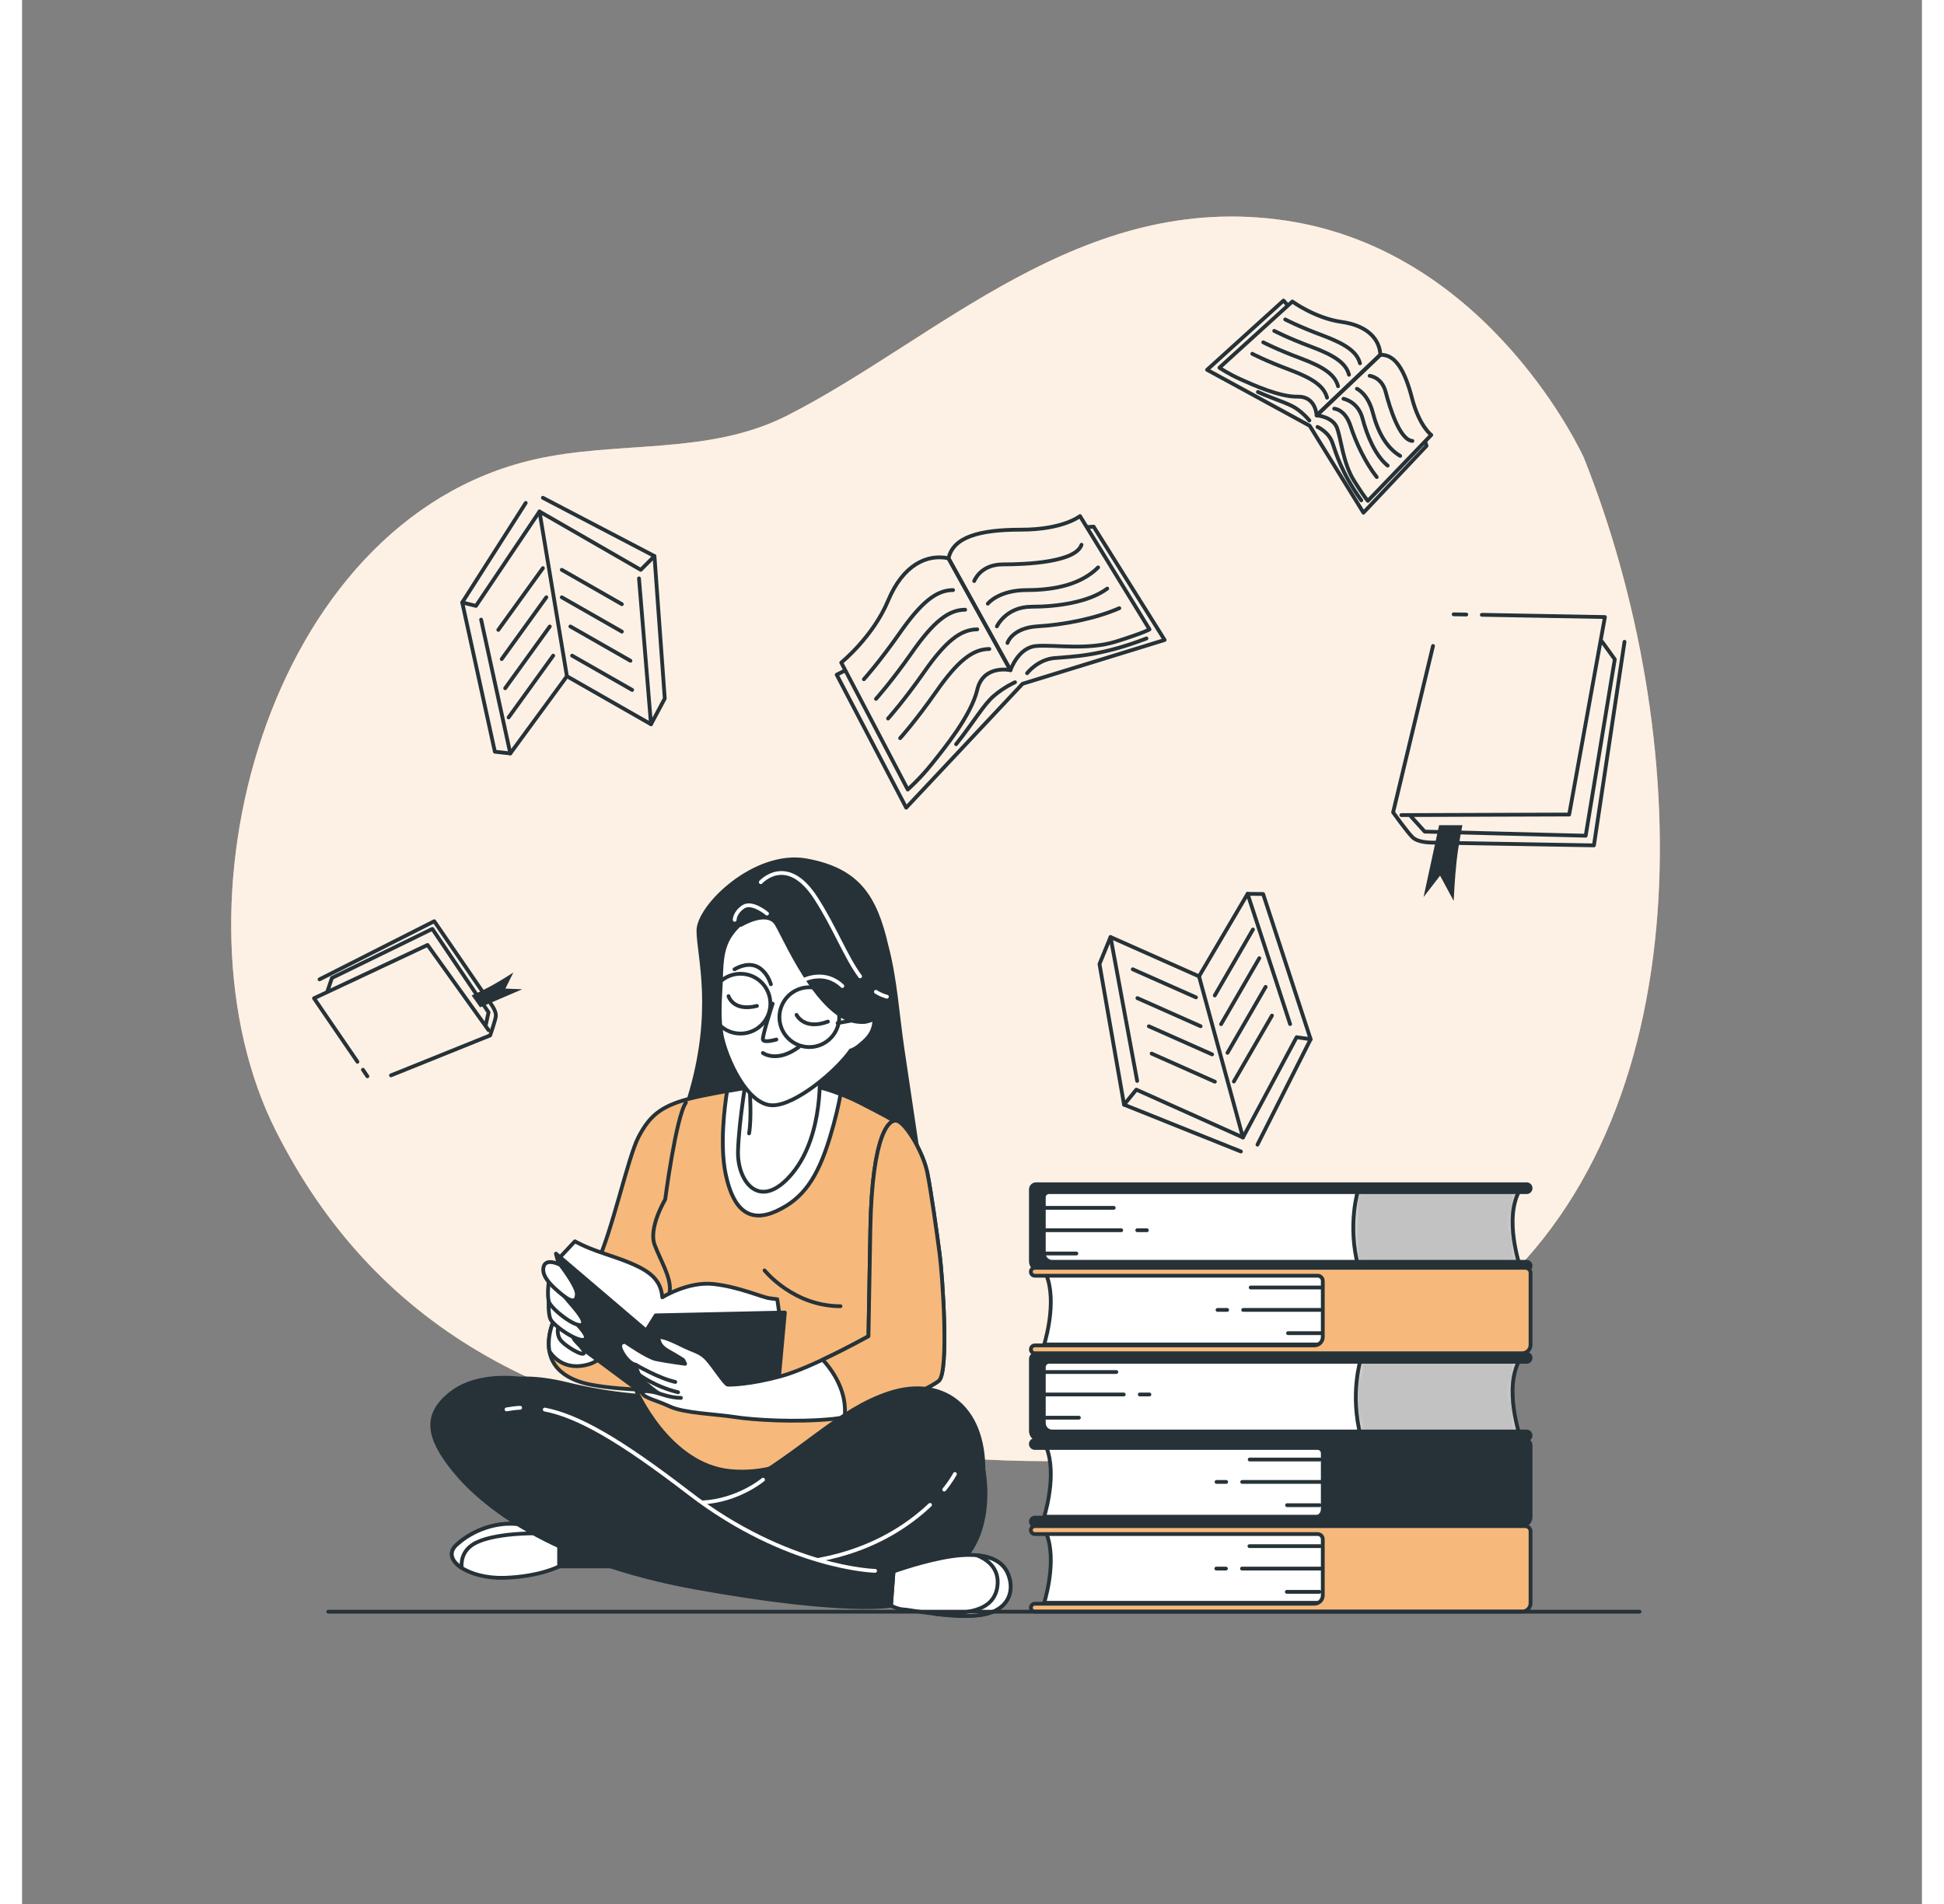 <svg width="300.8" height="294.7" viewBox="0 0 400 401" fill="none" xmlns="http://www.w3.org/2000/svg">
<rect x="0" y="0" width="400" height="401" fill="#808080" stroke="none"/>
<path d="M328.832 96.412C328.832 96.412 309.28 52.905 266.104 46.457C222.928 40.009 192.784 71.435 161.008 87.546C144.368 95.982 125.368 92.712 107.704 96.788C51.224 109.849 29.944 191.679 53.472 238.218C73.84 278.51 109.688 299.457 164.272 304.293C218.856 309.129 257.144 314.771 306.024 275.285C354.904 235.799 351.648 153.613 328.832 96.412Z" fill="#F6B97B"/>
<path opacity="0.8" d="M328.832 96.412C328.832 96.412 309.28 52.905 266.104 46.457C222.928 40.009 192.784 71.435 161.008 87.546C144.368 95.982 125.368 92.712 107.704 96.788C51.224 109.849 29.944 191.679 53.472 238.218C73.84 278.51 109.688 299.457 164.272 304.293C218.856 309.129 257.144 314.771 306.024 275.285C354.904 235.799 351.648 153.613 328.832 96.412Z" fill="white"/>
<path d="M297.064 136.028L288.664 171.068C288.664 171.068 291.56 175.124 292.72 176.284C293.88 177.444 296.488 177.444 297.352 177.444C298.216 177.444 330.944 178.02 330.944 178.02L337.384 135.156" stroke="#263238" stroke-width="0.8" stroke-linecap="round" stroke-linejoin="round"/>
<path d="M304.072 129.412L301.408 129.364" stroke="#263238" stroke-width="0.8" stroke-linecap="round" stroke-linejoin="round"/>
<path d="M290.4 171.644L325.736 171.524L333.256 129.94L307.344 129.468" stroke="#263238" stroke-width="0.8" stroke-linecap="round" stroke-linejoin="round"/>
<path d="M292.424 171.932L295.32 175.124L329.208 175.988L335.336 138.836L332.68 135.156" stroke="#263238" stroke-width="0.8" stroke-linecap="round" stroke-linejoin="round"/>
<path d="M298.352 173.772H303.256C303.256 173.772 302.44 177.652 302.032 181.332C301.624 185.012 301.416 189.708 301.416 189.708L298.552 184.396L295.08 188.892L298.352 173.772Z" fill="#263238"/>
<path d="M77.672 226.452L98.552 218.036C98.552 218.036 99.568 215.092 99.736 214.084C99.904 213.076 98.96 211.748 98.648 211.308C98.336 210.868 86.776 193.996 86.776 193.996L62.624 206.236" stroke="#263238" stroke-width="0.8" stroke-linecap="round" stroke-linejoin="round"/>
<path d="M71.768 225.276L72.704 226.652" stroke="#263238" stroke-width="0.8" stroke-linecap="round" stroke-linejoin="round"/>
<path d="M98.224 216.94L85.368 198.996L61.464 210.22L70.608 223.588" stroke="#263238" stroke-width="0.8" stroke-linecap="round" stroke-linejoin="round"/>
<path d="M97.632 215.804L98.208 213.18L86.376 195.612L65.24 205.94L64.328 208.628" stroke="#263238" stroke-width="0.8" stroke-linecap="round" stroke-linejoin="round"/>
<path d="M96.424 212.124L94.648 209.628C94.648 209.628 96.92 208.636 98.944 207.516C100.968 206.396 103.432 204.796 103.432 204.796L101.76 208.18L105.304 208.324L96.424 212.132V212.124Z" fill="#263238"/>
<path d="M173.168 141.252L171.512 142.084L186.144 170.084L210.648 143.988L240.56 134.764L225.608 110.9L224.288 110.996" stroke="#263238" stroke-width="0.8" stroke-linecap="round" stroke-linejoin="round"/>
<path d="M195.056 117.58L208.104 141.124C208.104 141.124 202.376 139.852 201.104 145.26C199.832 150.668 194.104 157.668 191.56 160.852C189.016 164.036 186.472 166.26 186.472 166.26L172.472 139.532C172.472 139.532 179.152 134.124 182.336 126.484C185.52 118.844 190.608 116.62 195.064 117.572L195.056 117.58Z" stroke="#263238" stroke-width="0.8" stroke-linecap="round" stroke-linejoin="round"/>
<path d="M208.104 141.124C208.104 141.124 209.696 136.348 213.512 136.036C217.328 135.716 224.328 136.988 230.376 135.084C236.424 133.172 237.376 132.54 237.376 132.54L222.736 108.676C222.736 108.676 219.232 111.54 210.328 111.54C201.424 111.54 196.008 113.132 195.056 117.588L208.104 141.132V141.124Z" stroke="#263238" stroke-width="0.8" stroke-linecap="round" stroke-linejoin="round"/>
<path d="M209.056 143.676C209.056 143.676 206.832 144.628 204.6 146.54C202.376 148.452 200.464 151.948 196.648 156.724" stroke="#263238" stroke-width="0.8" stroke-linecap="round" stroke-linejoin="round"/>
<path d="M211.6 141.764C211.6 141.764 213.824 138.9 217.328 138.58C220.832 138.26 226.872 138.26 236.736 134.444" stroke="#263238" stroke-width="0.8" stroke-linecap="round" stroke-linejoin="round"/>
<path d="M177.24 143.036C177.24 143.036 180.424 139.532 184.88 133.172C189.336 126.812 192.52 124.26 196.016 124.26" stroke="#263238" stroke-width="0.8" stroke-linecap="round" stroke-linejoin="round"/>
<path d="M179.784 147.172C179.784 147.172 182.968 143.668 187.424 137.308C191.88 130.94 195.064 128.396 198.56 128.396" stroke="#263238" stroke-width="0.8" stroke-linecap="round" stroke-linejoin="round"/>
<path d="M182.328 151.308C182.328 151.308 185.512 147.804 189.968 141.444C194.424 135.076 197.608 132.532 201.104 132.532" stroke="#263238" stroke-width="0.8" stroke-linecap="round" stroke-linejoin="round"/>
<path d="M184.872 155.444C184.872 155.444 188.056 151.94 192.512 145.58C196.968 139.212 200.152 136.668 203.648 136.668" stroke="#263238" stroke-width="0.8" stroke-linecap="round" stroke-linejoin="round"/>
<path d="M200.464 122.356C200.464 122.356 201.736 118.852 206.512 118.852C211.288 118.852 221.824 118.436 223.056 114.716" stroke="#263238" stroke-width="0.8" stroke-linecap="round" stroke-linejoin="round"/>
<path d="M203.328 127.124C203.328 127.124 205.552 124.26 211.6 124.26C217.648 124.26 223.056 122.988 226.552 119.484" stroke="#263238" stroke-width="0.8" stroke-linecap="round" stroke-linejoin="round"/>
<path d="M205.24 131.9C205.24 131.9 207.152 127.764 212.56 127.764C217.968 127.764 224.648 126.812 228.472 123.948" stroke="#263238" stroke-width="0.8" stroke-linecap="round" stroke-linejoin="round"/>
<path d="M207.464 135.396C207.464 135.396 208.416 132.212 213.832 131.892C219.24 131.572 225.92 130.3 231.016 128.076" stroke="#263238" stroke-width="0.8" stroke-linecap="round" stroke-linejoin="round"/>
<path d="M266.424 64.245L265.592 63.292L249.496 77.876L271.096 89.66L282.416 107.964L295.704 93.885L295.416 93.028" stroke="#263238" stroke-width="0.8" stroke-linecap="round" stroke-linejoin="round"/>
<path d="M285.968 74.716L272.56 87.476C272.56 87.476 272.416 83.444 268.592 83.532C264.776 83.62 259.12 81.02 256.568 79.884C254.008 78.74 252.088 77.436 252.088 77.436L267.448 63.492C267.448 63.492 272.208 67.004 277.84 67.796C283.472 68.588 285.84 71.596 285.976 74.724L285.968 74.716Z" stroke="#263238" stroke-width="0.8" stroke-linecap="round" stroke-linejoin="round"/>
<path d="M272.56 87.477C272.56 87.477 276.008 87.709 276.888 90.197C277.76 92.685 278.128 97.557 280.448 101.253C282.768 104.941 283.352 105.469 283.352 105.469L296.696 91.597C296.696 91.597 294.184 89.765 292.64 83.837C291.096 77.909 289.104 74.589 285.968 74.725L272.56 87.485V87.477Z" stroke="#263238" stroke-width="0.8" stroke-linecap="round" stroke-linejoin="round"/>
<path d="M271.032 88.548C271.032 88.548 270.008 87.228 268.352 86.076C266.696 84.924 264.04 84.26 260.2 82.548" stroke="#263238" stroke-width="0.8" stroke-linecap="round" stroke-linejoin="round"/>
<path d="M272.744 89.908C272.744 89.908 275.032 90.892 275.856 93.164C276.672 95.436 277.72 99.46 281.968 105.364" stroke="#263238" stroke-width="0.8" stroke-linecap="round" stroke-linejoin="round"/>
<path d="M265.944 67.269C265.944 67.269 268.824 68.781 273.832 70.645C278.84 72.509 281.08 74.181 281.688 76.509" stroke="#263238" stroke-width="0.8" stroke-linecap="round" stroke-linejoin="round"/>
<path d="M263.632 69.676C263.632 69.676 266.512 71.188 271.52 73.052C276.528 74.916 278.768 76.588 279.376 78.916" stroke="#263238" stroke-width="0.8" stroke-linecap="round" stroke-linejoin="round"/>
<path d="M261.32 72.085C261.32 72.085 264.2 73.597 269.208 75.46C274.216 77.325 276.456 78.996 277.064 81.325" stroke="#263238" stroke-width="0.8" stroke-linecap="round" stroke-linejoin="round"/>
<path d="M259.008 74.5C259.008 74.5 261.888 76.012 266.896 77.876C271.904 79.74 274.144 81.412 274.752 83.74" stroke="#263238" stroke-width="0.8" stroke-linecap="round" stroke-linejoin="round"/>
<path d="M283.728 79.141C283.728 79.141 286.28 79.381 287.104 82.557C287.928 85.733 290.032 92.677 292.72 92.853" stroke="#263238" stroke-width="0.8" stroke-linecap="round" stroke-linejoin="round"/>
<path d="M281.048 81.869C281.048 81.869 283.336 82.853 284.384 86.877C285.432 90.901 287.216 94.277 290.152 96.005" stroke="#263238" stroke-width="0.8" stroke-linecap="round" stroke-linejoin="round"/>
<path d="M278.208 83.973C278.208 83.973 281.288 84.525 282.224 88.125C283.16 91.725 284.952 96.005 287.52 98.053" stroke="#263238" stroke-width="0.8" stroke-linecap="round" stroke-linejoin="round"/>
<path d="M276.264 86.061C276.264 86.061 278.544 86.141 279.696 89.692C280.848 93.245 282.848 97.46 285.216 100.461" stroke="#263238" stroke-width="0.8" stroke-linecap="round" stroke-linejoin="round"/>
<path d="M106.04 105.908L92.672 126.868L95.568 127.588L108.936 107.716L130.256 119.996L133.144 117.108L109.656 104.828" stroke="#263238" stroke-width="0.8" stroke-linecap="round" stroke-linejoin="round"/>
<path d="M108.936 107.716L114.712 142.404L132.416 152.516L129.888 121.804" stroke="#263238" stroke-width="0.8" stroke-linecap="round" stroke-linejoin="round"/>
<path d="M132.416 152.516L135.312 147.1L133.144 117.108" stroke="#263238" stroke-width="0.8" stroke-linecap="round" stroke-linejoin="round"/>
<path d="M114.712 142.405L102.792 158.661L96.648 130.477" stroke="#263238" stroke-width="0.8" stroke-linecap="round" stroke-linejoin="round"/>
<path d="M92.672 126.868L99.544 158.3L102.792 158.66" stroke="#263238" stroke-width="0.8" stroke-linecap="round" stroke-linejoin="round"/>
<path d="M109.656 119.636L100.264 132.644" stroke="#263238" stroke-width="0.8" stroke-linecap="round" stroke-linejoin="round"/>
<path d="M110.376 125.78L100.984 138.788" stroke="#263238" stroke-width="0.8" stroke-linecap="round" stroke-linejoin="round"/>
<path d="M111.104 131.924L101.712 144.932" stroke="#263238" stroke-width="0.8" stroke-linecap="round" stroke-linejoin="round"/>
<path d="M111.824 138.068L102.432 151.076" stroke="#263238" stroke-width="0.8" stroke-linecap="round" stroke-linejoin="round"/>
<path d="M113.632 119.996L126.28 127.228" stroke="#263238" stroke-width="0.8" stroke-linecap="round" stroke-linejoin="round"/>
<path d="M113.632 125.78L126.28 133.004" stroke="#263238" stroke-width="0.8" stroke-linecap="round" stroke-linejoin="round"/>
<path d="M115.44 131.924L128.088 139.148" stroke="#263238" stroke-width="0.8" stroke-linecap="round" stroke-linejoin="round"/>
<path d="M115.8 138.068L128.448 145.292" stroke="#263238" stroke-width="0.8" stroke-linecap="round" stroke-linejoin="round"/>
<path d="M260.104 241.044L271.296 218.844L268.344 218.42L257.048 239.532L234.6 229.46L232.016 232.628L256.616 242.484" stroke="#263238" stroke-width="0.8" stroke-linecap="round" stroke-linejoin="round"/>
<path d="M257.048 239.532L247.8 205.604L229.168 197.324L234.776 227.628" stroke="#263238" stroke-width="0.8" stroke-linecap="round" stroke-linejoin="round"/>
<path d="M229.168 197.324L226.84 203.012L232.016 232.628" stroke="#263238" stroke-width="0.8" stroke-linecap="round" stroke-linejoin="round"/>
<path d="M247.8 205.605L258.024 188.229L266.976 215.653" stroke="#263238" stroke-width="0.8" stroke-linecap="round" stroke-linejoin="round"/>
<path d="M271.296 218.845L261.296 188.261L258.024 188.229" stroke="#263238" stroke-width="0.8" stroke-linecap="round" stroke-linejoin="round"/>
<path d="M255.128 227.748L263.16 213.86" stroke="#263238" stroke-width="0.8" stroke-linecap="round" stroke-linejoin="round"/>
<path d="M253.792 221.708L261.824 207.82" stroke="#263238" stroke-width="0.8" stroke-linecap="round" stroke-linejoin="round"/>
<path d="M252.448 215.668L260.488 201.78" stroke="#263238" stroke-width="0.8" stroke-linecap="round" stroke-linejoin="round"/>
<path d="M251.112 209.628L259.152 195.74" stroke="#263238" stroke-width="0.8" stroke-linecap="round" stroke-linejoin="round"/>
<path d="M251.136 227.788L237.824 221.868" stroke="#263238" stroke-width="0.8" stroke-linecap="round" stroke-linejoin="round"/>
<path d="M250.552 222.036L237.24 216.116" stroke="#263238" stroke-width="0.8" stroke-linecap="round" stroke-linejoin="round"/>
<path d="M248.136 216.108L234.824 210.188" stroke="#263238" stroke-width="0.8" stroke-linecap="round" stroke-linejoin="round"/>
<path d="M247.16 210.028L233.848 204.116" stroke="#263238" stroke-width="0.8" stroke-linecap="round" stroke-linejoin="round"/>
<path d="M298.696 249.86H214.12V267.172H298.696V249.86Z" fill="white" stroke="#263238" stroke-width="0.8" stroke-linecap="round" stroke-linejoin="round"/>
<path d="M215 254.348H229.84" stroke="#263238" stroke-width="0.8" stroke-linecap="round" stroke-linejoin="round"/>
<path d="M234.792 259.068H236.816" stroke="#263238" stroke-width="0.8" stroke-linecap="round" stroke-linejoin="round"/>
<path d="M214.768 259.068H231.416" stroke="#263238" stroke-width="0.8" stroke-linecap="round" stroke-linejoin="round"/>
<path d="M215.12 263.964H221.968" stroke="#263238" stroke-width="0.8" stroke-linecap="round" stroke-linejoin="round"/>
<path d="M281.336 250.452C281.336 250.452 278.952 257.812 281.336 266.772H315.416C315.416 266.772 311.832 256.428 315.416 250.452H281.336Z" fill="white"/>
<mask id="mask0_1186_28592" style="mask-type:luminance" maskUnits="userSpaceOnUse" x="280" y="250" width="36" height="17">
<path d="M281.336 250.452C281.336 250.452 278.952 257.812 281.336 266.772H315.416C315.416 266.772 311.832 256.428 315.416 250.452H281.336Z" fill="white"/>
</mask>
<g mask="url(#mask0_1186_28592)">
<path opacity="0.24" d="M281.336 250.452C281.336 250.452 278.952 257.812 281.336 266.772H315.416C315.416 266.772 311.832 256.428 315.416 250.452H281.336Z" fill="black" stroke="#263238" stroke-width="0.8" stroke-linecap="round" stroke-linejoin="round"/>
</g>
<path d="M281.336 250.452C281.336 250.452 278.952 257.812 281.336 266.772H315.416C315.416 266.772 311.832 256.428 315.416 250.452H281.336Z" stroke="#263238" stroke-width="0.8" stroke-linecap="round" stroke-linejoin="round"/>
<path d="M215.12 263.964V252.14C215.12 251.532 215.608 251.044 216.216 251.044H316.776C317.232 251.044 317.608 250.676 317.608 250.212C317.608 249.756 317.24 249.38 316.776 249.38H213.496C212.888 249.38 212.4 249.868 212.4 250.476V265.612C212.4 266.588 213.192 267.38 214.168 267.38H316.768C317.224 267.38 317.6 267.012 317.6 266.548C317.6 266.092 317.232 265.716 316.768 265.716H216.888C215.912 265.716 215.12 264.924 215.12 263.948V263.964Z" fill="#263238" stroke="#263238" stroke-width="0.8" stroke-linecap="round" stroke-linejoin="round"/>
<path d="M298.696 285.588H214.12V302.9H298.696V285.588Z" fill="white" stroke="#263238" stroke-width="0.8" stroke-linecap="round" stroke-linejoin="round"/>
<path d="M215.536 288.924H230.384" stroke="#263238" stroke-width="0.8" stroke-linecap="round" stroke-linejoin="round"/>
<path d="M235.328 293.652H237.352" stroke="#263238" stroke-width="0.8" stroke-linecap="round" stroke-linejoin="round"/>
<path d="M215.312 293.652H231.952" stroke="#263238" stroke-width="0.8" stroke-linecap="round" stroke-linejoin="round"/>
<path d="M215.656 298.54H222.504" stroke="#263238" stroke-width="0.8" stroke-linecap="round" stroke-linejoin="round"/>
<path d="M281.864 286.188C281.864 286.188 279.48 293.548 281.864 302.508H315.408C315.408 302.508 311.824 292.156 315.408 286.188H281.864Z" fill="white"/>
<mask id="mask1_1186_28592" style="mask-type:luminance" maskUnits="userSpaceOnUse" x="280" y="286" width="36" height="17">
<path d="M281.864 286.188C281.864 286.188 279.48 293.548 281.864 302.508H315.408C315.408 302.508 311.824 292.156 315.408 286.188H281.864Z" fill="white"/>
</mask>
<g mask="url(#mask1_1186_28592)">
<path opacity="0.24" d="M281.864 286.188C281.864 286.188 279.48 293.548 281.864 302.508H315.408C315.408 302.508 311.824 292.156 315.408 286.188H281.864Z" fill="black" stroke="#263238" stroke-width="0.8" stroke-linecap="round" stroke-linejoin="round"/>
</g>
<path d="M281.864 286.188C281.864 286.188 279.48 293.548 281.864 302.508H315.408C315.408 302.508 311.824 292.156 315.408 286.188H281.864Z" stroke="#263238" stroke-width="0.8" stroke-linecap="round" stroke-linejoin="round"/>
<path d="M215.12 299.7V287.876C215.12 287.268 215.608 286.78 216.216 286.78H316.776C317.232 286.78 317.608 286.412 317.608 285.948C317.608 285.492 317.24 285.116 316.776 285.116H213.496C212.888 285.116 212.4 285.604 212.4 286.212V301.348C212.4 302.324 213.192 303.116 214.168 303.116H316.768C317.224 303.116 317.6 302.748 317.6 302.284C317.6 301.828 317.232 301.452 316.768 301.452H216.888C215.912 301.452 215.12 300.66 215.12 299.684V299.7Z" fill="#263238" stroke="#263238" stroke-width="0.8" stroke-linecap="round" stroke-linejoin="round"/>
<path d="M215.2 319.396C215.792 317.412 217.968 309.188 215.28 303.932H312.608V319.396H215.2Z" fill="white" stroke="#263238" stroke-width="0.8" stroke-linecap="round" stroke-linejoin="round"/>
<path d="M273.312 307.348H258.464" stroke="#263238" stroke-width="0.8" stroke-linecap="round" stroke-linejoin="round"/>
<path d="M253.512 312.068H251.488" stroke="#263238" stroke-width="0.8" stroke-linecap="round" stroke-linejoin="round"/>
<path d="M273.536 312.068H256.888" stroke="#263238" stroke-width="0.8" stroke-linecap="round" stroke-linejoin="round"/>
<path d="M273.184 316.964H266.336" stroke="#263238" stroke-width="0.8" stroke-linecap="round" stroke-linejoin="round"/>
<path d="M273.856 317.836V306.012C273.856 305.404 273.368 304.916 272.76 304.916H213.224C212.768 304.916 212.392 304.548 212.392 304.084C212.392 303.628 212.76 303.252 213.224 303.252H316.504C317.112 303.252 317.6 303.74 317.6 304.348V319.484C317.6 320.46 316.808 321.252 315.832 321.252H213.232C212.776 321.252 212.4 320.884 212.4 320.42C212.4 319.964 212.768 319.588 213.232 319.588H272.088C273.064 319.588 273.856 318.796 273.856 317.82V317.836Z" fill="#263238" stroke="#263238" stroke-width="0.8" stroke-linecap="round" stroke-linejoin="round"/>
<path d="M215.2 337.525C215.792 335.541 217.968 327.317 215.28 322.061H312.608V337.525H215.2Z" fill="white" stroke="#263238" stroke-width="0.8" stroke-linecap="round" stroke-linejoin="round"/>
<path d="M273.264 325.588H258.416" stroke="#263238" stroke-width="0.8" stroke-linecap="round" stroke-linejoin="round"/>
<path d="M253.464 330.316H251.44" stroke="#263238" stroke-width="0.8" stroke-linecap="round" stroke-linejoin="round"/>
<path d="M273.488 330.316H256.84" stroke="#263238" stroke-width="0.8" stroke-linecap="round" stroke-linejoin="round"/>
<path d="M273.136 335.213H266.288" stroke="#263238" stroke-width="0.8" stroke-linecap="round" stroke-linejoin="round"/>
<path d="M273.856 335.964V324.14C273.856 323.532 273.368 323.044 272.76 323.044H213.224C212.768 323.044 212.392 322.676 212.392 322.212C212.392 321.756 212.76 321.38 213.224 321.38H316.504C317.112 321.38 317.6 321.868 317.6 322.476V337.612C317.6 338.588 316.808 339.38 315.832 339.38H213.232C212.776 339.38 212.4 339.012 212.4 338.548C212.4 338.092 212.768 337.716 213.232 337.716H272.088C273.064 337.716 273.856 336.924 273.856 335.948V335.964Z" fill="#F6B97B" stroke="#263238" stroke-width="0.8" stroke-linecap="round" stroke-linejoin="round"/>
<path d="M215.2 283.124C215.792 281.14 217.968 272.916 215.28 267.66H312.608V283.124H215.2Z" fill="white" stroke="#263238" stroke-width="0.8" stroke-linecap="round" stroke-linejoin="round"/>
<path d="M273.52 271.125H258.672" stroke="#263238" stroke-width="0.8" stroke-linecap="round" stroke-linejoin="round"/>
<path d="M253.72 275.844H251.696" stroke="#263238" stroke-width="0.8" stroke-linecap="round" stroke-linejoin="round"/>
<path d="M273.744 275.844H257.096" stroke="#263238" stroke-width="0.8" stroke-linecap="round" stroke-linejoin="round"/>
<path d="M273.4 280.74H266.544" stroke="#263238" stroke-width="0.8" stroke-linecap="round" stroke-linejoin="round"/>
<path d="M273.856 281.564V269.74C273.856 269.132 273.368 268.644 272.76 268.644H213.224C212.768 268.644 212.392 268.276 212.392 267.812C212.392 267.356 212.76 266.98 213.224 266.98H316.504C317.112 266.98 317.6 267.468 317.6 268.076V283.212C317.6 284.188 316.808 284.98 315.832 284.98H213.232C212.776 284.98 212.4 284.612 212.4 284.148C212.4 283.692 212.768 283.316 213.232 283.316H272.088C273.064 283.316 273.856 282.524 273.856 281.548V281.564Z" fill="#F6B97B" stroke="#263238" stroke-width="0.8" stroke-linecap="round" stroke-linejoin="round"/>
<path d="M134.936 294.124C134.936 294.124 126.672 294.388 114.672 291.46C102.672 288.524 92.808 290.66 90.936 302.124C89.072 313.588 119.736 325.324 141.072 329.588C162.408 333.852 183.736 335.724 194.136 331.188C204.536 326.652 204.272 310.388 200.272 302.924C196.272 295.46 182.936 294.388 176.008 295.46C169.072 296.524 134.944 294.124 134.944 294.124H134.936Z" fill="#263238" stroke="#263238" stroke-width="0.8" stroke-linecap="round" stroke-linejoin="round"/>
<path d="M188.8 243.996C187.656 236.316 186.52 228.628 185.368 220.94C184.304 213.804 183.856 206.164 182 199.196C179.6 188.796 176 183.196 165.2 181.196C154.4 179.196 142.4 190.796 142.4 195.996C142.4 201.196 146.112 212.932 140.4 231.396C138.448 237.708 146 238.604 155.128 235.812L188.8 243.996Z" fill="#263238" stroke="#263238" stroke-width="0.8" stroke-linecap="round" stroke-linejoin="round"/>
<path d="M159.8 227.996C159.8 227.996 146.6 229.796 140.4 231.396C134.2 232.996 131.968 235.268 129.768 239.468C127.568 243.668 124.216 259.42 121.016 266.02C117.816 272.62 112 274.396 111 281.396C110 288.396 115.6 290.796 119.8 291.596C124 292.396 129.2 292.596 129.2 292.596C129.2 292.596 136 308.596 149.2 309.796C162.4 310.996 172.2 301.796 178.2 298.396C184.2 294.996 184.6 287.196 184.8 278.196C185 269.196 190.32 248.964 188.92 243.364C187.52 237.764 185.424 236.844 176.344 232.18C172.456 230.188 165.408 227.596 159.808 227.996H159.8Z" fill="#F6B97B" stroke="#263238" stroke-width="0.8" stroke-linecap="round" stroke-linejoin="round"/>
<path d="M118.304 270.148C115.256 273.804 111.76 276.108 111 281.396C110.832 282.588 110.864 283.628 111.032 284.572C111.848 285.804 114.352 288.724 119.24 287.324C125.352 285.58 124.696 277.06 120.984 271.828C120.248 270.788 119.32 270.276 118.296 270.148H118.304Z" fill="white" stroke="#263238" stroke-width="0.8" stroke-linecap="round" stroke-linejoin="round"/>
<path d="M158.864 255.004C164.456 252.444 167.48 248.012 170.048 239.628C171.248 235.7 171.936 232.596 172.328 230.404C168.528 228.948 163.8 227.708 159.8 227.996C159.8 227.996 154.104 228.772 148.432 229.764C147.96 232.708 146.832 241.084 148.152 247.324C149.784 255.012 153.28 257.572 158.864 255.012V255.004Z" fill="white" stroke="#263238" stroke-width="0.8" stroke-linecap="round" stroke-linejoin="round"/>
<path d="M132.4 284.196C132.4 284.196 136.4 274.196 136.4 271.396C136.4 268.596 134.6 265.796 133.2 262.196C131.8 258.596 135.4 252.596 135.4 252.596C135.4 252.596 137.672 235.204 139.768 232.18" stroke="#263238" stroke-width="0.8" stroke-linecap="round" stroke-linejoin="round"/>
<path d="M113.4 264.596L116.4 261.396C116.4 261.396 118.264 262.548 122.6 263.996C130.704 266.692 134.4 268.396 134.8 273.196C134.8 273.196 140.2 269.796 145.6 270.396C151 270.996 155.8 273.196 157.4 273.396L159 273.596L159.4 276.396L156.4 292.196L133 289.796L117 275.796L113.4 264.596Z" fill="white" stroke="#263238" stroke-width="0.8" stroke-linecap="round" stroke-linejoin="round"/>
<path d="M112.4 263.996L131.4 280.196L133.4 276.996L160.6 276.396L159 293.996L133.2 292.796L131.4 293.996L117.4 283.596L112.4 263.996Z" fill="#263238" stroke="#263238" stroke-width="0.8" stroke-linecap="round" stroke-linejoin="round"/>
<path d="M178.6 258.596L178.2 281.396C178.2 281.396 166.4 287.996 159.8 289.796C153.2 291.596 149.2 291.596 148.6 291.596C148 291.596 145.4 287.396 144 285.996C142.6 284.596 141.472 284.572 138.912 283.292C135.352 281.508 133.8 281.196 134 281.996C134.2 282.796 134.4 283.596 136.2 284.596C138 285.596 139.2 286.396 139.2 286.396L139.6 287.196C139.6 287.196 135.2 286.596 133.4 286.196C131.6 285.796 127 282.596 127 282.596C127 282.596 125.04 282.476 126.44 284.876C127.84 287.276 129.2 287.396 129.2 287.396C129.2 287.396 129.6 289.796 131.2 291.196C132.8 292.596 134 293.396 134 293.396C134 293.396 130.2 292.396 130.6 293.396C131 294.396 133.4 294.796 136.4 296.196C139.4 297.596 146.2 297.796 150 298.396C153.8 298.996 162.8 299.596 170.8 298.796C178.8 297.996 190.8 292.596 193 290.796C195.2 288.996 193.8 268.796 193.2 264.196C192.6 259.596 191.4 250.996 190.6 246.996C189.8 242.996 186.6 237.396 184.6 236.196C182.6 234.996 179 238.796 178.6 258.596Z" fill="white" stroke="#263238" stroke-width="0.8" stroke-linecap="round" stroke-linejoin="round"/>
<path d="M129.2 287.396C129.2 287.396 133.96 290.22 137.528 291.013L129.2 287.396Z" fill="white"/>
<path d="M129.2 287.396C129.2 287.396 133.96 290.221 137.528 291.013" stroke="#263238" stroke-width="0.8" stroke-linecap="round" stroke-linejoin="round"/>
<path d="M134 293.396C134 293.396 136.536 294.372 138.712 294.372L134 293.396Z" fill="white"/>
<path d="M134 293.396C134 293.396 136.536 294.372 138.712 294.372" stroke="#263238" stroke-width="0.8" stroke-linecap="round" stroke-linejoin="round"/>
<path d="M129.808 289.428C129.808 289.428 133.176 292.004 138.12 293.188L129.808 289.428Z" fill="white"/>
<path d="M129.808 289.428C129.808 289.428 133.176 292.004 138.12 293.188" stroke="#263238" stroke-width="0.8" stroke-linecap="round" stroke-linejoin="round"/>
<path d="M173.184 298.444C181 296.996 191.008 292.42 193 290.788C195.2 288.988 193.8 268.788 193.2 264.188C192.6 259.588 191.4 250.988 190.6 246.988C189.8 242.988 186.6 237.388 184.6 236.188C182.6 234.988 179 238.788 178.6 258.588L178.2 281.388C178.2 281.388 173.616 283.956 168.56 286.324C170.512 288.444 173.8 292.916 173.184 298.444Z" fill="#F6B97B" stroke="#263238" stroke-width="0.8" stroke-linecap="round" stroke-linejoin="round"/>
<path d="M152.704 225.62C152.704 225.62 150.912 235.988 150.736 242.428C150.56 248.868 155.384 255.3 162.184 247.076C168.976 238.852 167.904 225.26 167.904 225.26C167.904 225.26 160.928 229.012 152.704 225.62Z" fill="white" stroke="#263238" stroke-width="0.8" stroke-linecap="round" stroke-linejoin="round"/>
<path d="M153.24 230.092C153.24 230.092 153.6 235.636 153.064 238.676" stroke="#263238" stroke-width="0.8" stroke-linecap="round" stroke-linejoin="round"/>
<path d="M112.936 279.268C112.936 279.268 112.432 280.692 113.24 282.012C114.048 283.332 118.312 285.868 118.312 284.852C118.312 283.836 116.184 282.42 116.08 281.708C115.976 280.996 115.368 279.98 115.368 279.98C115.368 279.98 113.848 278.052 112.936 279.268Z" fill="white" stroke="#263238" stroke-width="0.8" stroke-linecap="round" stroke-linejoin="round"/>
<path d="M110.888 273.34C110.888 273.34 110.688 276.308 111.2 277.692C111.704 279.084 117.056 282.772 118.432 282.068C119.808 281.364 115.576 277.692 114.584 276.54C113.584 275.388 110.896 273.34 110.896 273.34H110.888Z" fill="white" stroke="#263238" stroke-width="0.8" stroke-linecap="round" stroke-linejoin="round"/>
<path d="M110.904 269.732C110.904 269.732 110.496 272.676 110.904 274.1C111.312 275.524 116.384 279.58 117.808 278.972C119.232 278.364 115.272 274.404 114.36 273.188C113.448 271.972 110.912 269.74 110.912 269.74L110.904 269.732Z" fill="white" stroke="#263238" stroke-width="0.8" stroke-linecap="round" stroke-linejoin="round"/>
<path d="M113.344 266.38C113.344 266.38 110.296 264.756 109.792 266.788C109.288 268.82 111.616 270.948 113.752 272.676C115.88 274.404 116.8 274.1 116.8 272.476C116.8 270.852 113.352 266.388 113.352 266.388L113.344 266.38Z" fill="white" stroke="#263238" stroke-width="0.8" stroke-linecap="round" stroke-linejoin="round"/>
<path d="M113.064 329.86C113.064 329.86 109.064 331.996 101.6 332.26C94.136 332.524 88 328.524 91.464 325.324C94.928 322.124 100.264 320.26 105.064 321.06C109.864 321.86 117.064 323.724 117.064 323.724L113.064 329.86Z" fill="white" stroke="#263238" stroke-width="0.8" stroke-linecap="round" stroke-linejoin="round"/>
<path d="M114.136 323.196C114.496 323.236 114.88 323.26 115.264 323.276C112.816 322.668 108.376 321.612 105.064 321.06C100.264 320.26 94.928 322.124 91.464 325.324C89.696 326.956 90.424 328.788 92.552 330.164C92.424 328.66 92.728 326.204 95.736 324.788C100.272 322.652 109.6 322.652 114.136 323.188V323.196Z" fill="white" stroke="#263238" stroke-width="0.8" stroke-linecap="round" stroke-linejoin="round"/>
<path d="M196.536 307.724C196.536 307.724 188.536 319.724 180.536 324.524C172.536 329.324 136 329.86 128.536 329.86H113.072V324.26C113.072 324.26 137.608 320.796 151.208 313.06C164.808 305.324 172.008 296.796 182.672 293.324C193.336 289.86 202.672 295.724 202.408 310.124" fill="#263238"/>
<path d="M196.536 307.724C196.536 307.724 188.536 319.724 180.536 324.524C172.536 329.324 136 329.86 128.536 329.86H113.072V324.26C113.072 324.26 137.608 320.796 151.208 313.06C164.808 305.324 172.008 296.796 182.672 293.324C193.336 289.86 202.672 295.724 202.408 310.124" stroke="#263238" stroke-width="0.8" stroke-linecap="round" stroke-linejoin="round"/>
<path d="M191.16 316.908C186.848 320.988 179.368 326.308 167.832 328.444" stroke="white" stroke-width="0.8" stroke-linecap="round" stroke-linejoin="round"/>
<path d="M196.4 310.396C196.4 310.396 195.736 311.732 194.152 313.684" stroke="white" stroke-width="0.8" stroke-linecap="round" stroke-linejoin="round"/>
<path d="M156 311.596C156 311.596 150.8 315.996 143.2 316.396" stroke="white" stroke-width="0.8" stroke-linecap="round" stroke-linejoin="round"/>
<path d="M108.344 296.348C108.056 296.316 107.76 296.292 107.464 296.26L108.344 296.348Z" fill="#263238"/>
<path d="M108.344 296.348C108.056 296.316 107.76 296.292 107.464 296.26" stroke="#263238" stroke-width="0.8" stroke-linecap="round" stroke-linejoin="round"/>
<path d="M183.464 330.925C183.464 330.925 190.128 328.525 195.728 327.725C201.328 326.925 205.864 327.725 207.464 331.189C209.064 334.653 208 338.925 202.4 339.989C196.8 341.053 186.664 338.925 185.6 338.925C184.536 338.925 182.936 338.125 182.936 338.125L183.472 330.925H183.464Z" fill="white" stroke="#263238" stroke-width="0.8" stroke-linecap="round" stroke-linejoin="round"/>
<path d="M201.008 327.516C202.712 328.172 205.928 329.972 205.336 334.132C204.536 339.732 197.872 339.732 193.336 339.732C192.992 339.732 192.664 339.78 192.344 339.868C195.704 340.268 199.608 340.524 202.4 339.996C208 338.932 209.064 334.66 207.464 331.196C206.408 328.908 204.072 327.788 201.008 327.516Z" fill="white" stroke="#263238" stroke-width="0.8" stroke-linecap="round" stroke-linejoin="round"/>
<path d="M105.336 290.396C105.336 290.396 96.272 288.796 90.4 293.332C84.536 297.868 85.336 302.668 90.936 309.596C96.536 316.532 110.936 328.796 142.136 334.396C173.336 339.996 182.936 338.132 182.936 338.132L183.472 330.932C183.472 330.932 164.008 331.996 146.136 318.932C128.672 306.164 120.888 297.724 108.352 296.348" fill="#263238"/>
<path d="M105.336 290.396C105.336 290.396 96.272 288.796 90.4 293.332C84.536 297.868 85.336 302.668 90.936 309.596C96.536 316.532 110.936 328.796 142.136 334.396C173.336 339.996 182.936 338.132 182.936 338.132L183.472 330.932C183.472 330.932 164.008 331.996 146.136 318.932C128.672 306.164 120.888 297.724 108.352 296.348" stroke="#263238" stroke-width="0.8" stroke-linecap="round" stroke-linejoin="round"/>
<path d="M104.864 296.452C103.904 296.5 102.952 296.62 102 296.796" stroke="white" stroke-width="0.8" stroke-linecap="round" stroke-linejoin="round"/>
<path d="M179.6 330.796C179.6 330.796 161.2 330.396 140.4 314.396C125.696 303.084 116.992 298.172 110.048 296.828" stroke="white" stroke-width="0.8" stroke-linecap="round" stroke-linejoin="round"/>
<path d="M179.424 214.5C174.512 217.092 173.848 211.892 173.864 208.756C173.912 208.708 173.952 208.668 173.96 208.62C174.32 207.18 173.96 199.996 169.824 197.116C166.176 194.58 161.344 192.396 156.832 192.388C153.656 192.388 150.832 194.412 149.128 196.98C147.096 200.044 147.272 203.596 147.104 207.14C146.936 210.716 146.6 214.58 147.312 218.116C148.256 222.836 152.664 232.756 158.016 232.756C162.872 232.756 171.496 225.492 174.456 221.212C174.8 221.108 175.496 220.836 176.272 220.172C177.376 219.228 179.576 217.652 179.416 214.508L179.424 214.5Z" fill="white" stroke="#263238" stroke-width="0.8" stroke-linecap="round" stroke-linejoin="round"/>
<path d="M158.024 211.356C158.024 211.356 155.824 218.124 155.976 218.908C156.128 219.692 158.808 218.908 158.808 218.908" stroke="#263238" stroke-width="0.8" stroke-linecap="round" stroke-linejoin="round"/>
<path d="M155.976 221.74C155.976 221.74 158.888 223.932 163.528 220.484" stroke="#263238" stroke-width="0.8" stroke-linecap="round" stroke-linejoin="round"/>
<path d="M163.056 213.716C163.056 213.716 164.632 217.02 169.664 215.132" stroke="#263238" stroke-width="0.8" stroke-linecap="round" stroke-linejoin="round"/>
<path d="M148.736 209.78C148.736 209.78 149.68 213.084 154.72 211.828" stroke="#263238" stroke-width="0.8" stroke-linecap="round" stroke-linejoin="round"/>
<path d="M157.656 207.268C157.656 207.268 155.872 200.844 149.992 204.116" stroke="#263238" stroke-width="0.8" stroke-linecap="round" stroke-linejoin="round"/>
<path d="M171.571 216.597C172.895 213.382 171.363 209.702 168.148 208.378C164.933 207.053 161.253 208.586 159.928 211.801C158.604 215.016 160.136 218.696 163.351 220.02C166.566 221.345 170.246 219.812 171.571 216.597Z" stroke="#263238" stroke-width="0.8" stroke-linecap="round" stroke-linejoin="round"/>
<path d="M151.256 217.653C154.733 217.653 157.552 214.834 157.552 211.357C157.552 207.879 154.733 205.061 151.256 205.061C147.779 205.061 144.96 207.879 144.96 211.357C144.96 214.834 147.779 217.653 151.256 217.653Z" stroke="#263238" stroke-width="0.8" stroke-linecap="round" stroke-linejoin="round"/>
<path d="M171.712 215.444L176.912 214.5" stroke="#263238" stroke-width="0.8" stroke-linecap="round" stroke-linejoin="round"/>
<path d="M145.12 209.78L147.008 208.364" stroke="#263238" stroke-width="0.8" stroke-linecap="round" stroke-linejoin="round"/>
<path d="M151.32 194.78C151.32 194.78 156.888 191.364 158.864 194.604C160.84 197.836 169.792 219.308 179.424 214.5C189.056 209.7 179.352 193.884 170.008 188.852C160.664 183.82 152.76 188.132 151.32 194.78Z" fill="#263238" stroke="#263238" stroke-width="0.8" stroke-linecap="round" stroke-linejoin="round"/>
<path d="M156.84 192.388C156.84 192.388 153.696 189.74 151.864 190.956C150.032 192.18 150.032 193.7 150.032 193.7" stroke="white" stroke-width="0.8" stroke-linecap="round" stroke-linejoin="round"/>
<path d="M179.768 208.86C180.48 209.316 181.248 209.66 182.088 209.892" stroke="white" stroke-width="0.8" stroke-linecap="round" stroke-linejoin="round"/>
<path d="M155.528 185.772C155.528 185.772 161.024 179.668 167.128 189.132C171.136 195.34 173.432 201.556 176.44 205.604" stroke="white" stroke-width="0.8" stroke-linecap="round" stroke-linejoin="round"/>
<path d="M164.52 206.388C164.52 206.388 168.928 204.028 172.704 207.644" stroke="white" stroke-width="0.8" stroke-linecap="round" stroke-linejoin="round"/>
<path d="M156.32 267.524C156.32 267.524 162.352 275.068 172.312 275.068" stroke="#263238" stroke-width="0.8" stroke-linecap="round" stroke-linejoin="round"/>
<path d="M64.464 339.396H340.552" stroke="#263238" stroke-width="0.8" stroke-linecap="round" stroke-linejoin="round"/>
</svg>
